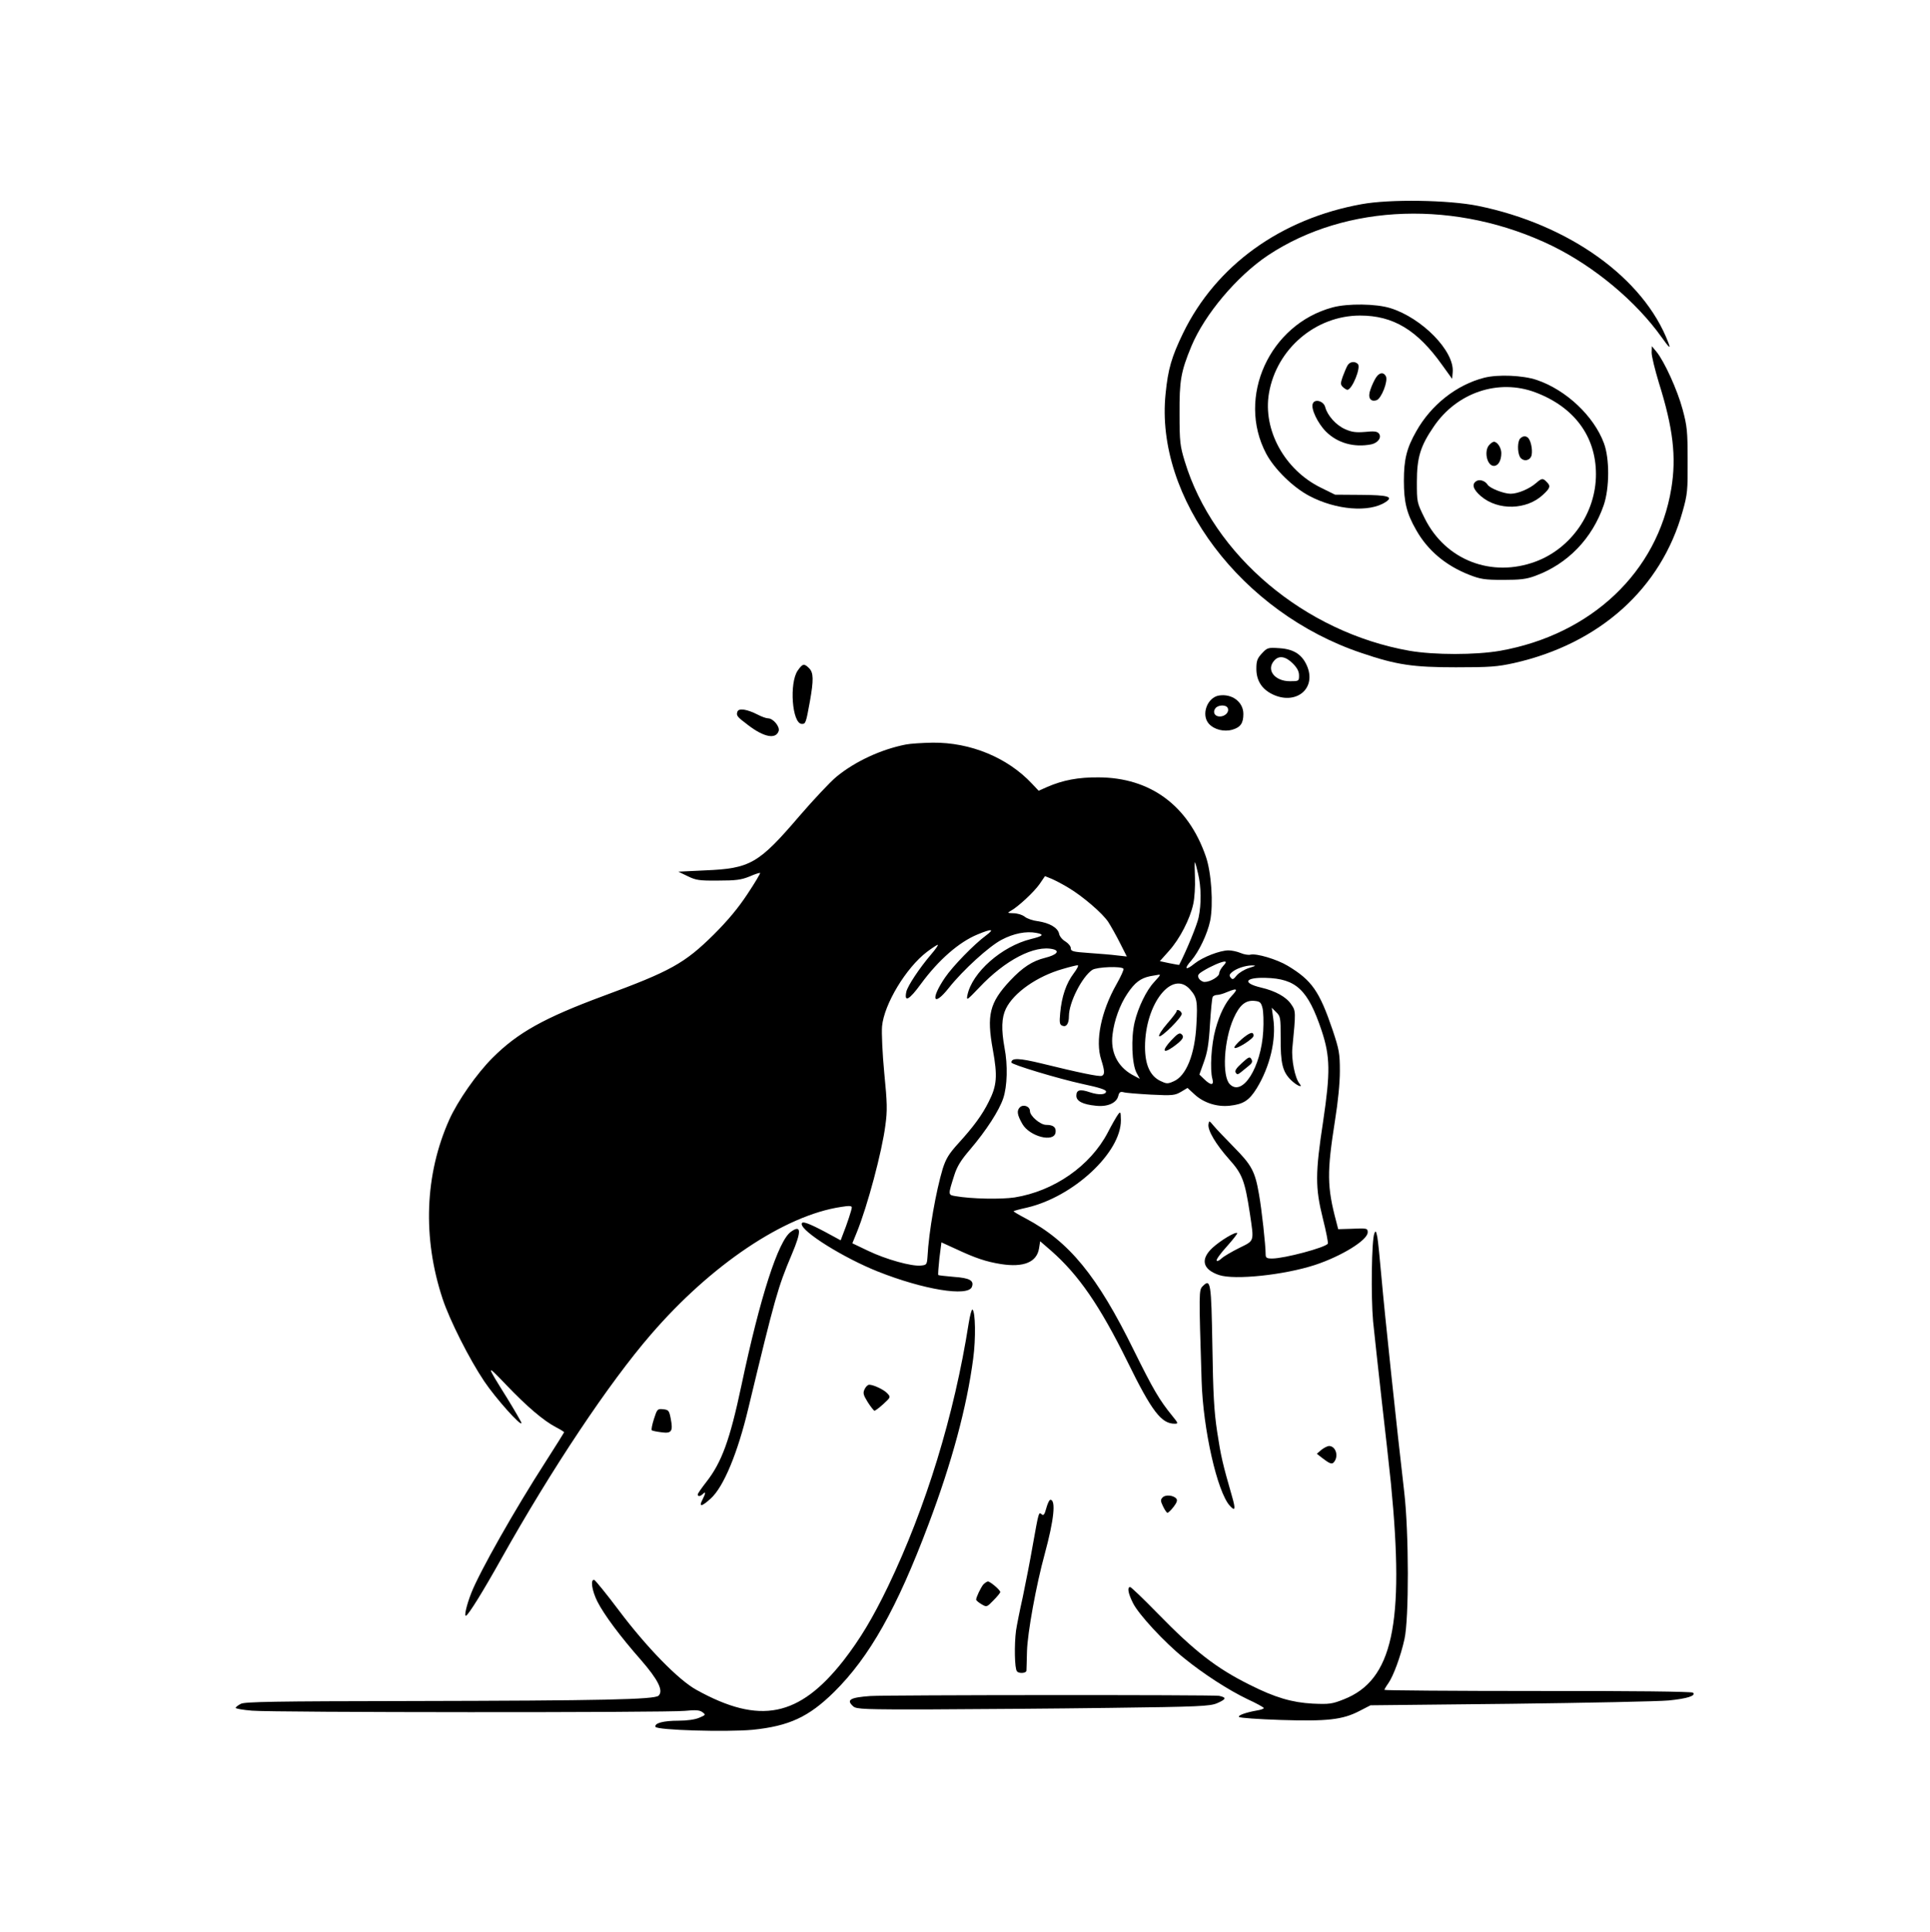 <?xml version="1.0" standalone="no"?>
<!DOCTYPE svg PUBLIC "-//W3C//DTD SVG 20010904//EN"
 "http://www.w3.org/TR/2001/REC-SVG-20010904/DTD/svg10.dtd">
<svg version="1.0" xmlns="http://www.w3.org/2000/svg"
 width="1040pt" height="1041pt" viewBox="0 0 1040 1041"
 preserveAspectRatio="xMidYMid meet">

<g transform="translate(0,1041) scale(0.1,-0.1)"
fill="#000000" stroke="none">
<path d="M7337 9310 c-437 -79 -785 -331 -962 -695 -62 -128 -81 -194 -94
-325 -59 -561 410 -1182 1056 -1398 188 -64 277 -77 508 -77 184 0 223 3 314
23 461 104 793 402 908 817 26 92 28 113 27 275 0 157 -3 185 -27 274 -28 105
-99 260 -141 311 l-25 30 -1 -35 c0 -20 18 -92 39 -162 77 -245 95 -400 67
-570 -74 -449 -430 -786 -922 -874 -133 -23 -355 -23 -489 0 -565 100 -1057
514 -1211 1021 -25 82 -28 105 -28 255 -1 180 7 227 64 365 72 172 245 377
412 489 423 281 1021 300 1533 51 226 -111 450 -297 589 -492 42 -59 50 -65
36 -29 -132 348 -535 637 -1026 737 -159 32 -475 37 -627 9z"/>
<path d="M7181 8754 c-340 -91 -519 -484 -358 -788 44 -83 145 -182 233 -228
144 -76 323 -90 410 -33 45 29 15 38 -134 39 l-138 1 -77 38 c-195 96 -313
311 -279 509 41 239 252 418 491 418 179 0 308 -78 442 -266 l54 -75 3 36 c10
113 -165 292 -336 345 -77 24 -229 26 -311 4z"/>
<path d="M7260 8439 c-6 -11 -17 -38 -25 -59 -12 -35 -12 -42 1 -55 9 -8 20
-15 24 -15 26 0 75 121 57 139 -17 17 -45 13 -57 -10z"/>
<path d="M7414 8375 c-9 -14 -22 -42 -29 -63 -16 -43 -2 -69 33 -58 26 9 63
104 50 129 -13 24 -35 21 -54 -8z"/>
<path d="M7998 8375 c-149 -38 -286 -146 -366 -288 -52 -91 -67 -152 -67 -267
0 -115 15 -176 66 -265 62 -110 159 -192 287 -242 59 -23 82 -27 182 -27 93 0
126 4 174 22 174 64 306 201 368 381 31 91 32 250 1 333 -54 146 -203 287
-362 341 -74 25 -208 31 -283 12z m276 -79 c209 -79 326 -237 326 -441 0 -206
-132 -398 -324 -470 -238 -89 -487 7 -599 233 -42 85 -42 86 -42 196 0 131 19
193 91 298 125 184 349 259 548 184z"/>
<path d="M8192 8048 c-15 -15 -16 -72 -2 -99 14 -24 46 -25 60 0 11 21 3 78
-13 99 -12 15 -30 15 -45 0z"/>
<path d="M8026 8014 c-31 -31 -14 -114 24 -114 23 0 40 28 40 69 0 28 -21 61
-40 61 -5 0 -16 -7 -24 -16z"/>
<path d="M7957 7819 c-28 -16 -20 -45 23 -82 92 -79 247 -75 335 8 39 36 42
47 19 69 -20 21 -26 20 -55 -5 -36 -32 -99 -59 -139 -59 -37 0 -113 30 -124
49 -13 20 -41 30 -59 20z"/>
<path d="M7074 8235 c-11 -27 27 -106 71 -150 62 -62 151 -87 244 -69 37 8 58
38 41 59 -9 11 -27 13 -74 8 -50 -4 -72 -1 -108 15 -48 21 -95 73 -107 119 -9
33 -57 46 -67 18z"/>
<path d="M6800 6890 c-25 -27 -30 -40 -30 -83 0 -63 29 -109 86 -137 123 -60
235 25 190 145 -26 67 -72 98 -152 103 -61 4 -65 3 -94 -28z m166 -54 c24 -24
34 -43 34 -65 0 -30 -1 -31 -49 -31 -83 0 -130 62 -84 112 25 28 61 22 99 -16z"/>
<path d="M4299 6798 c-47 -66 -31 -288 22 -288 20 0 22 4 43 120 21 118 20
156 -4 180 -27 27 -35 25 -61 -12z"/>
<path d="M6569 6663 c-64 -10 -98 -104 -55 -152 29 -32 82 -45 127 -32 44 13
59 35 59 85 0 64 -61 110 -131 99z m47 -68 c9 -21 -14 -45 -43 -45 -28 0 -40
24 -23 45 16 19 59 19 66 0z"/>
<path d="M3974 6577 c-8 -22 -3 -28 58 -74 85 -65 149 -77 164 -31 7 24 -30
68 -57 68 -10 0 -35 9 -56 20 -57 29 -101 36 -109 17z"/>
<path d="M4881 6399 c-133 -26 -273 -91 -373 -173 -35 -29 -125 -125 -200
-212 -220 -257 -265 -283 -508 -293 l-145 -7 50 -24 c45 -22 62 -25 165 -24
96 0 124 4 169 22 29 13 55 21 57 19 2 -2 -28 -53 -68 -113 -50 -76 -105 -142
-182 -219 -157 -155 -232 -197 -596 -331 -318 -118 -460 -197 -596 -333 -85
-85 -187 -231 -233 -333 -132 -295 -145 -636 -36 -965 38 -115 144 -325 224
-444 61 -91 201 -248 201 -225 0 4 -35 65 -78 135 -115 184 -115 186 -3 69
111 -116 201 -193 269 -228 23 -12 42 -24 42 -26 0 -1 -44 -72 -98 -156 -169
-262 -357 -595 -402 -709 -26 -66 -41 -131 -28 -123 16 10 90 129 188 304 274
489 582 950 807 1210 325 377 722 643 1026 688 42 7 57 6 57 -3 0 -11 -25 -88
-49 -148 l-11 -29 -83 45 c-93 49 -127 61 -127 43 0 -42 227 -183 410 -256
247 -98 486 -137 507 -83 13 34 -11 48 -96 54 -45 4 -83 8 -85 10 -2 2 1 43 6
90 l11 86 81 -37 c103 -48 159 -67 240 -80 122 -19 193 10 205 85 l6 38 59
-51 c148 -130 262 -295 411 -597 132 -269 183 -335 255 -335 20 0 19 3 -12 41
-71 87 -103 142 -208 354 -198 403 -349 587 -583 711 -38 20 -67 37 -65 39 2
2 34 11 71 19 251 58 508 297 507 471 -1 47 -2 49 -16 30 -8 -11 -33 -54 -55
-97 -94 -179 -289 -315 -502 -349 -75 -11 -232 -8 -318 7 -41 7 -41 5 -7 112
15 48 36 82 86 140 86 101 156 209 178 275 22 65 25 180 7 272 -18 99 -16 162
7 210 42 87 169 176 307 215 37 11 74 20 80 20 7 0 -3 -20 -22 -45 -40 -53
-64 -124 -72 -212 -5 -53 -3 -64 12 -69 21 -9 35 11 35 52 0 74 71 212 126
249 25 16 159 21 168 6 3 -4 -14 -42 -38 -84 -83 -147 -115 -305 -82 -406 19
-60 20 -80 3 -87 -14 -5 -118 16 -325 67 -120 29 -162 31 -162 5 0 -11 252
-87 385 -116 90 -19 125 -31 125 -40 0 -18 -39 -20 -85 -5 -55 19 -75 14 -75
-18 0 -29 34 -47 106 -54 62 -7 111 15 120 53 5 20 11 24 28 20 11 -4 78 -9
148 -13 117 -6 129 -4 162 15 l35 21 37 -34 c49 -46 121 -69 189 -62 75 8 106
28 147 94 71 116 106 262 89 376 l-8 58 24 -24 c23 -22 24 -30 24 -137 -1
-137 10 -183 54 -227 32 -32 70 -48 47 -20 -24 29 -44 130 -38 191 19 196 19
199 -6 235 -26 40 -86 73 -164 91 -101 24 -86 55 25 52 166 -4 229 -64 303
-285 46 -139 47 -224 8 -487 -43 -281 -43 -358 -2 -523 18 -71 30 -133 27
-137 -13 -21 -234 -80 -300 -80 -30 0 -35 4 -35 23 0 48 -21 241 -36 324 -21
122 -39 156 -135 253 -46 47 -96 99 -109 115 -24 29 -25 29 -28 8 -5 -33 40
-108 111 -188 71 -79 85 -115 112 -292 23 -155 26 -145 -57 -186 -40 -20 -83
-45 -95 -56 -12 -12 -24 -17 -27 -12 -3 5 21 39 55 76 33 37 58 69 56 72 -9 9
-89 -39 -133 -79 -67 -62 -54 -117 35 -147 84 -28 350 0 516 54 143 47 285
134 285 176 0 22 -3 23 -92 19 l-67 -2 -10 39 c-51 191 -51 268 -7 548 16 99
26 200 26 265 0 95 -4 116 -39 221 -71 209 -112 268 -242 346 -58 35 -169 68
-201 60 -10 -3 -35 1 -53 9 -19 8 -48 14 -65 14 -46 0 -139 -36 -183 -71 -49
-40 -59 -30 -17 17 41 48 86 142 101 213 18 89 7 262 -24 349 -95 273 -299
423 -577 424 -110 1 -193 -15 -278 -52 l-45 -20 -36 38 c-132 141 -332 223
-535 221 -56 -1 -121 -5 -145 -10z m1575 -696 c17 -70 18 -163 3 -235 -8 -40
-66 -181 -105 -256 0 -1 -24 3 -53 9 l-51 11 49 55 c58 64 114 173 131 253 7
31 11 95 9 142 -2 48 -2 85 0 83 2 -2 10 -30 17 -62z m-698 -76 c77 -46 183
-137 214 -184 14 -22 43 -73 63 -113 l37 -73 -54 6 c-29 4 -97 9 -150 13 -87
6 -98 9 -98 26 0 10 -13 26 -29 36 -16 9 -32 28 -34 42 -7 32 -52 58 -114 67
-26 3 -59 14 -72 25 -13 10 -40 18 -60 18 -32 1 -34 2 -16 12 42 23 126 102
156 144 l30 44 37 -15 c20 -9 61 -30 90 -48z m-444 -256 c-66 -49 -179 -165
-222 -228 -80 -118 -63 -161 21 -55 77 97 217 224 284 259 64 34 133 48 188
37 44 -8 36 -17 -30 -33 -157 -39 -317 -180 -342 -302 -6 -31 -3 -29 63 40
140 149 300 232 400 207 37 -10 16 -31 -44 -46 -69 -17 -121 -51 -189 -123
-111 -119 -127 -185 -93 -372 26 -142 22 -194 -22 -280 -35 -71 -82 -135 -166
-227 -49 -54 -65 -81 -82 -134 -36 -120 -75 -338 -82 -474 -3 -43 -5 -45 -36
-48 -50 -5 -187 33 -283 79 l-86 41 24 59 c57 140 136 435 154 577 11 80 10
119 -6 281 -10 104 -15 217 -12 252 11 119 129 315 242 401 28 21 54 38 58 38
5 0 -11 -23 -35 -51 -64 -75 -126 -169 -134 -201 -13 -61 15 -46 79 42 95 129
205 225 305 266 77 32 93 30 46 -5z m1278 -164 c-12 -13 -22 -31 -22 -40 0
-18 -48 -47 -79 -47 -11 0 -25 9 -31 19 -8 16 -5 23 23 40 42 26 98 50 116 51
10 0 8 -7 -7 -23z m138 -12 c-25 -8 -54 -26 -66 -40 -17 -22 -23 -24 -32 -12
-9 11 -8 17 6 29 23 20 70 36 107 37 26 0 24 -2 -15 -14z m-480 -39 c0 -2 -14
-19 -31 -37 -42 -45 -86 -136 -105 -216 -20 -85 -15 -223 10 -272 l18 -33 -43
23 c-78 45 -116 122 -104 216 9 76 39 159 80 220 40 60 71 83 123 94 51 9 52
10 52 5z m163 -77 c37 -42 41 -64 34 -188 -8 -161 -55 -279 -124 -307 -31 -14
-38 -13 -71 3 -55 27 -82 87 -82 183 0 232 147 419 243 309z m247 -4 c0 -3 -9
-16 -21 -28 -37 -40 -67 -101 -89 -181 -23 -82 -31 -218 -17 -268 10 -36 -8
-37 -44 -2 l-26 25 24 67 c19 52 27 98 33 204 5 76 11 142 15 148 3 5 14 10
24 10 10 0 34 7 52 15 37 15 49 18 49 10z m143 -95 c5 -19 7 -75 4 -125 -11
-195 -112 -355 -180 -286 -43 43 -32 237 20 354 32 72 64 99 112 95 30 -3 36
-7 44 -38z"/>
<path d="M6340 4962 c0 -5 -23 -35 -50 -66 -28 -32 -47 -62 -44 -68 8 -13 125
103 122 121 -3 16 -28 28 -28 13z"/>
<path d="M6311 4805 c-52 -56 -45 -75 12 -34 51 37 61 53 43 68 -10 9 -22 1
-55 -34z"/>
<path d="M6690 4811 c-25 -22 -42 -42 -38 -46 10 -10 103 49 103 65 0 25 -20
19 -65 -19z"/>
<path d="M6692 4683 c-30 -27 -40 -42 -33 -52 7 -11 12 -10 27 2 11 9 30 24
43 35 18 14 22 23 14 36 -8 15 -14 13 -51 -21z"/>
<path d="M5495 4444 c-17 -18 -14 -40 14 -89 39 -68 171 -102 179 -46 4 28
-12 41 -51 41 -31 0 -87 48 -87 74 0 26 -36 39 -55 20z"/>
<path d="M4262 3774 c-68 -47 -166 -351 -267 -829 -62 -293 -106 -413 -189
-519 -25 -32 -46 -62 -46 -67 0 -13 14 -11 28 3 16 16 15 3 -3 -32 -21 -40 -4
-38 45 7 69 62 145 244 203 488 144 598 158 648 234 828 53 125 51 161 -5 121z"/>
<path d="M7406 3765 c-15 -34 -19 -339 -7 -473 7 -70 28 -260 46 -422 19 -162
41 -365 50 -450 75 -762 9 -1062 -254 -1165 -63 -25 -78 -27 -168 -23 -111 6
-203 33 -338 101 -181 90 -297 180 -498 386 -75 77 -142 141 -147 141 -17 0
-11 -34 15 -86 30 -61 170 -212 273 -295 108 -88 242 -174 344 -223 48 -22 88
-44 88 -48 0 -4 -17 -10 -37 -13 -62 -11 -105 -27 -96 -35 4 -5 105 -12 223
-16 252 -8 334 1 425 48 l60 31 755 8 c415 5 799 13 852 18 99 10 148 25 131
42 -6 6 -332 10 -836 9 -455 0 -827 3 -827 6 0 3 9 19 20 34 28 39 68 148 88
239 25 110 24 575 -1 791 -41 352 -107 977 -122 1150 -9 102 -19 203 -23 225
-7 34 -9 37 -16 20z"/>
<path d="M6481 3481 c-21 -21 -21 -29 -6 -511 8 -261 84 -597 152 -672 29 -32
32 -19 12 50 -51 177 -60 216 -80 347 -17 112 -22 204 -26 462 -6 345 -9 367
-52 324z"/>
<path d="M5220 3282 c-78 -497 -231 -994 -434 -1417 -83 -172 -151 -285 -240
-400 -240 -306 -452 -348 -793 -159 -97 53 -270 231 -418 428 -66 88 -126 161
-132 164 -23 7 -14 -56 16 -116 36 -71 123 -188 235 -315 92 -106 122 -165 95
-192 -21 -21 -300 -27 -1339 -29 -736 -1 -890 -4 -912 -15 -16 -8 -28 -18 -28
-22 0 -4 39 -11 88 -15 116 -10 2236 -11 2332 -1 60 6 80 4 95 -7 19 -14 18
-15 -17 -30 -23 -10 -67 -16 -112 -16 -81 0 -130 -13 -124 -33 7 -18 381 -29
523 -16 197 20 303 69 440 204 191 189 338 450 508 902 126 333 207 634 241
893 15 110 12 255 -4 265 -4 3 -13 -30 -20 -73z"/>
<path d="M4659 2926 c-10 -21 -7 -31 17 -70 16 -25 32 -45 36 -46 5 0 26 16
48 36 39 36 40 37 23 56 -18 21 -76 48 -99 48 -8 0 -19 -11 -25 -24z"/>
<path d="M3524 2766 c-10 -31 -15 -58 -12 -61 2 -3 26 -8 51 -11 56 -8 65 4
51 75 -8 42 -12 46 -41 49 -30 3 -32 1 -49 -52z"/>
<path d="M7120 2599 l-24 -21 24 -19 c44 -34 57 -40 68 -26 27 32 10 87 -27
87 -9 -1 -27 -10 -41 -21z"/>
<path d="M6265 2343 c-12 -12 -12 -19 2 -48 9 -19 20 -35 24 -35 4 0 19 14 33
32 17 22 22 36 15 44 -15 19 -59 23 -74 7z"/>
<path d="M5638 2285 c-9 -34 -15 -42 -25 -33 -16 13 -15 17 -48 -167 -14 -82
-39 -208 -54 -280 -16 -71 -32 -152 -36 -179 -10 -75 -8 -206 5 -220 10 -13
49 -11 51 3 0 3 2 51 3 106 3 99 49 354 96 525 49 180 61 290 30 290 -6 0 -15
-20 -22 -45z"/>
<path d="M5298 1873 c-14 -18 -38 -68 -38 -81 0 -4 13 -15 28 -24 29 -17 29
-17 65 20 21 21 37 41 37 45 0 11 -53 56 -66 57 -6 0 -17 -8 -26 -17z"/>
<path d="M4690 1273 c-111 -8 -131 -21 -92 -56 17 -15 60 -17 428 -16 225 1
652 4 949 8 488 6 544 9 583 25 50 22 53 31 11 40 -31 6 -1793 5 -1879 -1z"/>
</g>
</svg>
